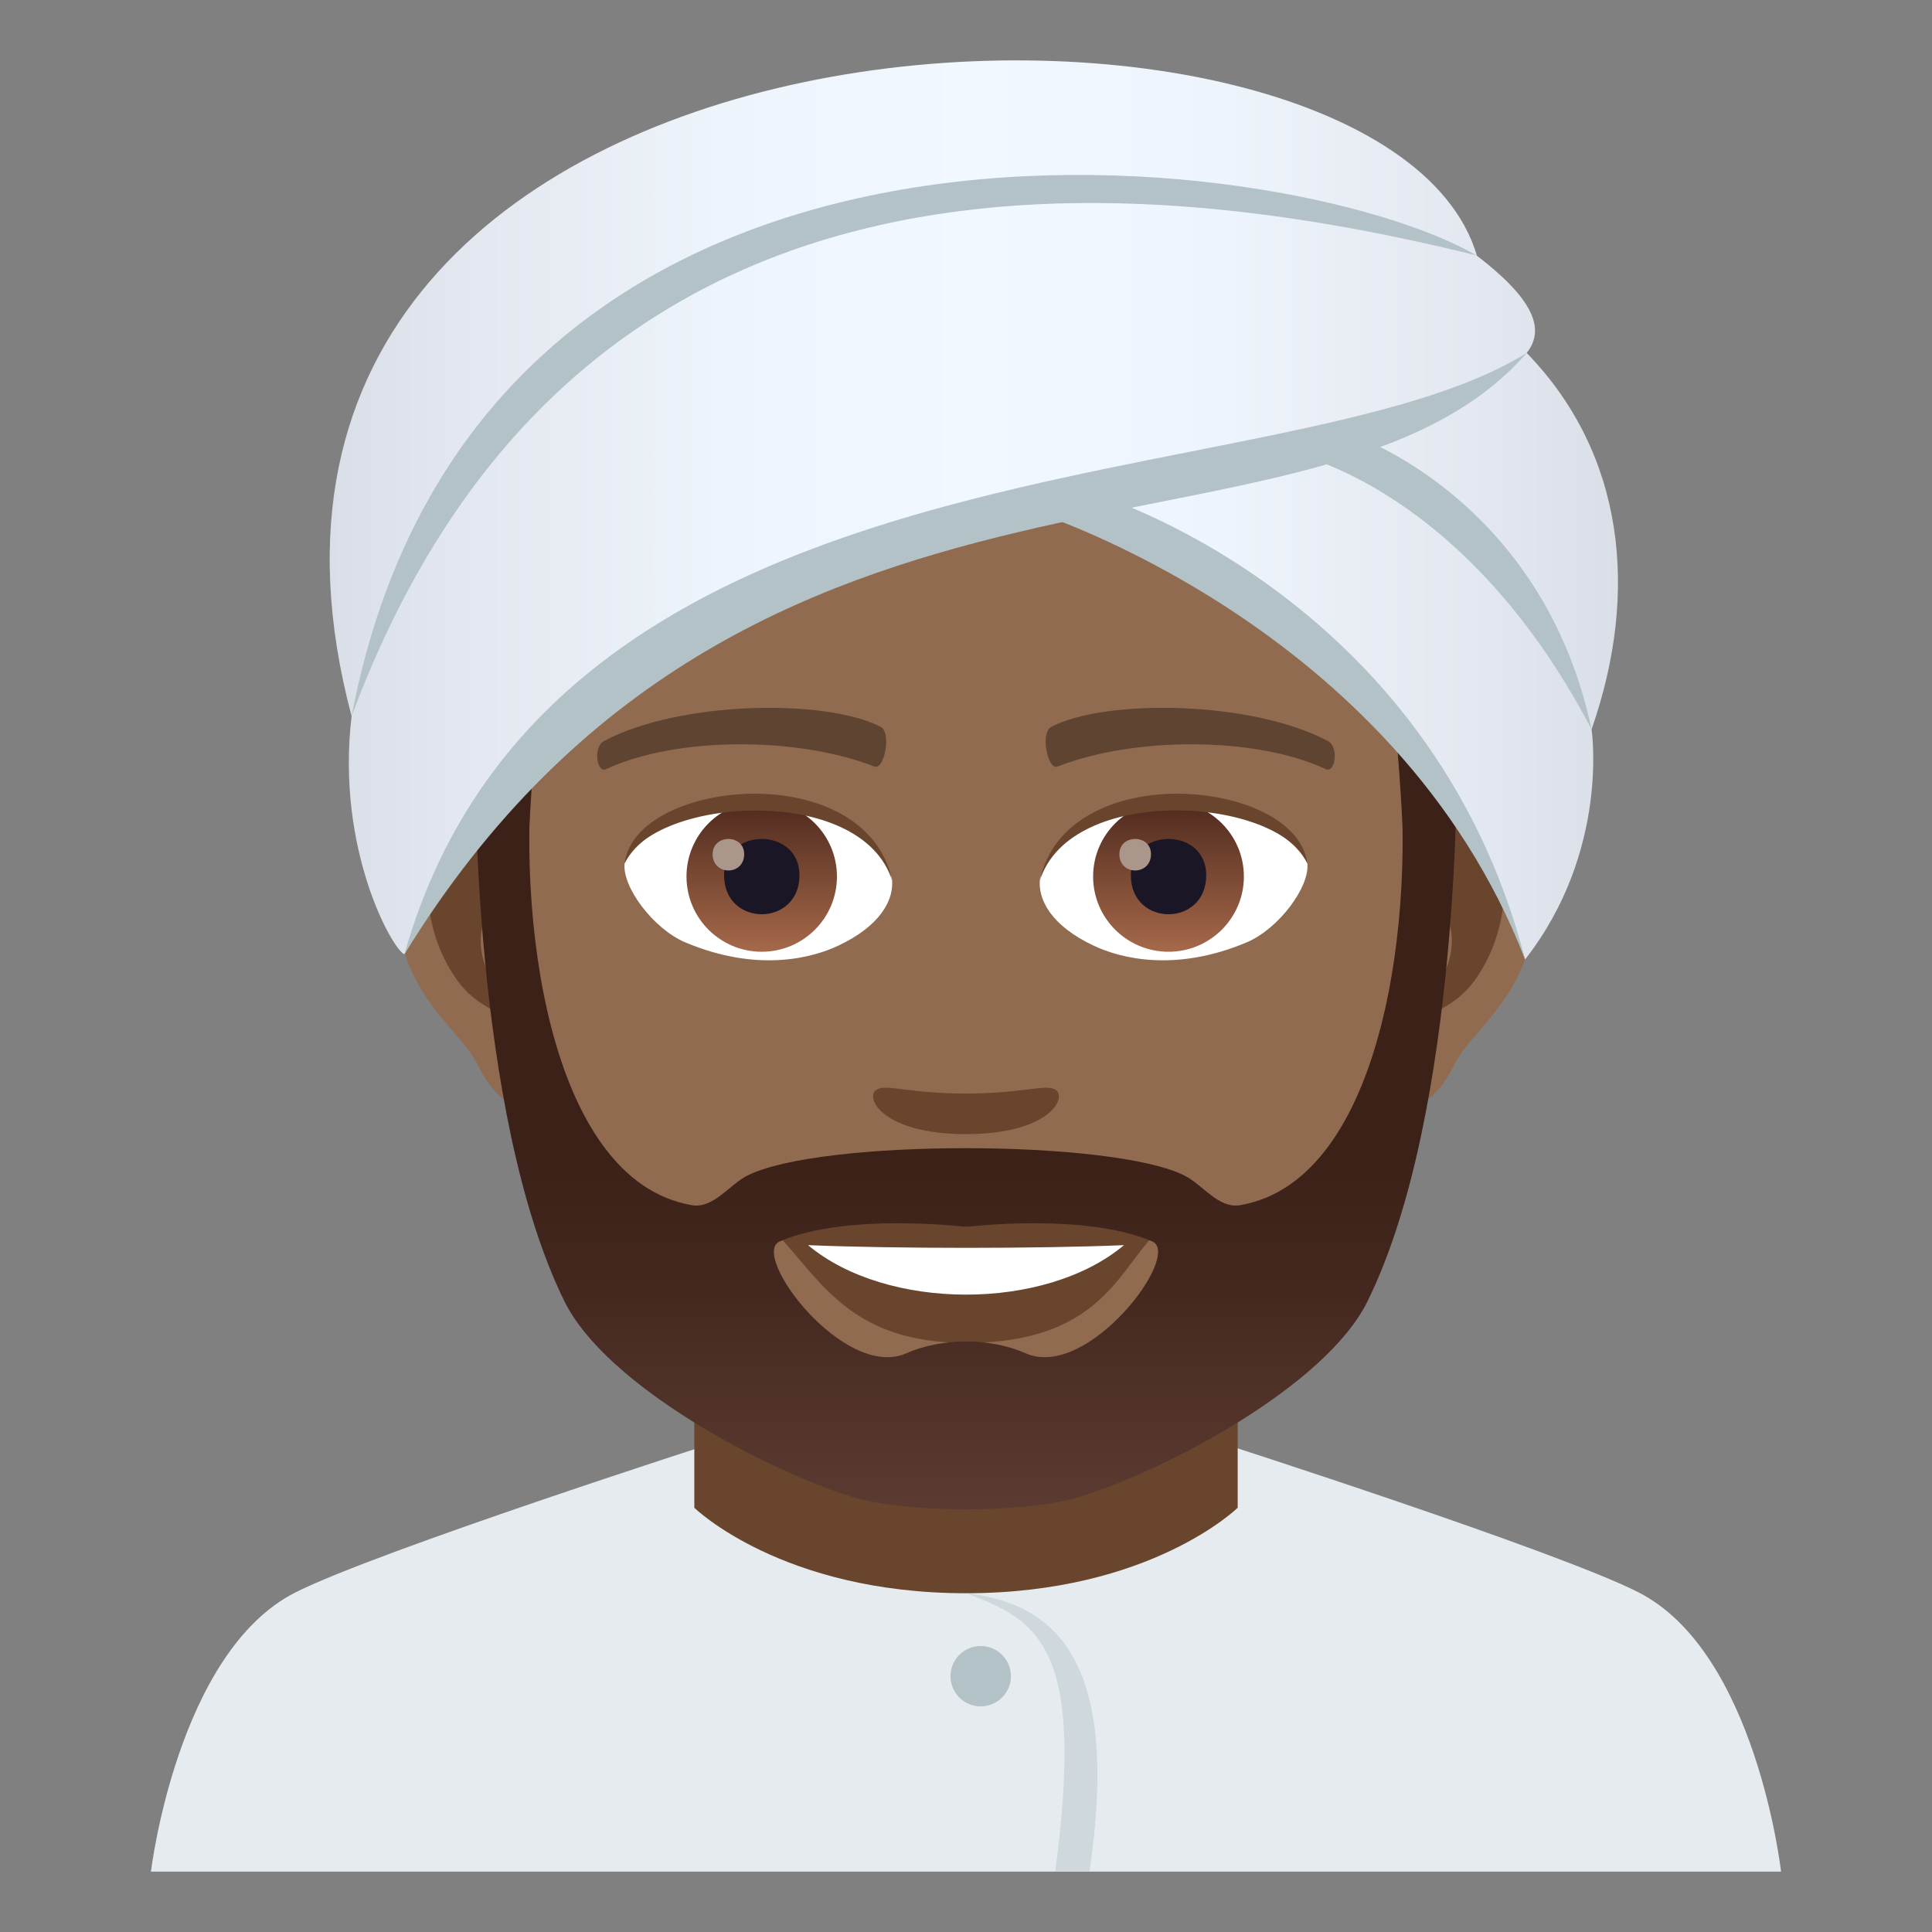 <?xml version="1.0" encoding="utf-8"?>
<!-- Generator: Adobe Illustrator 15.0.0, SVG Export Plug-In . SVG Version: 6.00 Build 0)  -->
<!DOCTYPE svg PUBLIC "-//W3C//DTD SVG 1.1//EN" "http://www.w3.org/Graphics/SVG/1.1/DTD/svg11.dtd">
<svg version="1.1" id="Layer_1" xmlns:x="http://ns.adobe.com/Extensibility/1.0/" xmlns:i="http://ns.adobe.com/AdobeIllustrator/10.0/" xmlns:graph="http://ns.adobe.com/Graphs/1.0/"
	 xmlns="http://www.w3.org/2000/svg" xmlns:xlink="http://www.w3.org/1999/xlink" xmlns:a="http://ns.adobe.com/AdobeSVGViewerExtensions/3.0/"
	 x="0px" y="0px" width="64px" height="64px" viewBox="0 0 64 64" enable-background="new 0 0 64 64" xml:space="preserve">
<rect x="0" y="0" width="64" height="64" fill="#808080" stroke="none"/>
<path fill="#E6EBEF" d="M9.787,52.751c2.701-1.365,13.908-4.969,13.908-4.969h16.695c0,0,11.199,3.596,13.885,4.965
	C58.18,54.731,59,61.999,59,61.999H5C5,61.999,5.871,54.728,9.787,52.751z"/>
<path fill="#69452D" d="M23,49.946c0,0,2.888,2.832,9,2.832s9-2.832,9-2.832v-8.035H23V49.946z"/>
<path fill="#CFD8DD" d="M32,52.778c2.471,0.908,3.938,1.859,2.955,9.221h1.137C37.094,55.169,35.096,53.124,32,52.778z"/>
<path fill="#B3C2C6" d="M32.488,54.526c0.551,0,1,0.447,1,1s-0.449,1-1,1c-0.555,0-1-0.447-1-1S31.934,54.526,32.488,54.526"/>
<path id="Path_1732_" fill="#916B50" d="M48.441,25.392c-2.546,0.309-4.384,8.816-2.783,11.06c0.225,0.314,1.536,0.814,2.509-1.168
	c0.539-1.096,2.093-2.012,2.574-4.275C51.358,28.109,50.974,25.085,48.441,25.392z"/>
<path id="Path_1731_" fill="#916B50" d="M15.559,25.392c2.545,0.309,4.383,8.816,2.781,11.06c-0.225,0.314-1.536,0.814-2.509-1.168
	c-0.539-1.096-2.093-2.012-2.574-4.275C12.64,28.109,13.026,25.085,15.559,25.392z"/>
<path id="Path_1730_" fill="#69452D" d="M48.371,27.024c-0.663,0.208-1.387,1.219-1.78,2.897c2.32-0.498,1.74,3.361-0.277,3.433
	c0.019,0.389,0.045,0.789,0.093,1.207c0.972-1.408,1.959-0.842,2.938-2.939C50.226,29.732,50.016,26.508,48.371,27.024z"/>
<path id="Path_1729_" fill="#69452D" d="M17.408,29.916c-0.395-1.674-1.116-2.685-1.78-2.892c-1.645-0.517-1.855,2.708-0.974,4.598
	c0.979,2.098,1.966,1.531,2.938,2.939c0.049-0.42,0.075-0.82,0.092-1.209C15.688,33.259,15.116,29.446,17.408,29.916z"/>
<path id="Path_1728_" fill="#916B50" d="M31.999,9.035c-11.027,0-16.341,8.02-15.677,19.172c0.134,2.242,1.581,9.56,2.947,12.185
	c1.399,2.688,6.074,6.828,8.938,7.686c1.811,0.541,5.773,0.541,7.582,0c2.864-0.857,7.542-4.998,8.938-7.686
	c1.369-2.625,2.815-9.941,2.947-12.185C48.342,17.054,43.029,9.035,31.999,9.035z"/>
<path id="Path_1727_" fill="#5E4431" d="M43.98,24.542c-2.522-1.333-7.349-1.397-9.146-0.469c-0.386,0.18-0.131,1.443,0.193,1.322
	c2.505-0.988,6.548-1.012,8.893,0.085C44.233,25.623,44.364,24.728,43.98,24.542z"/>
<path id="Path_1726_" fill="#5E4431" d="M20.018,24.542c2.522-1.333,7.346-1.397,9.146-0.469c0.384,0.18,0.131,1.443-0.193,1.322
	c-2.51-0.988-6.546-1.012-8.894,0.085C19.765,25.623,19.636,24.728,20.018,24.542z"/>
<path id="Path_1725_" fill="#69452D" d="M34.975,36.106c-0.314-0.219-1.053,0.119-2.976,0.119c-1.921,0-2.66-0.338-2.976-0.119
	c-0.377,0.266,0.224,1.463,2.976,1.463C34.753,37.569,35.354,36.372,34.975,36.106z"/>
<path id="Path_1724_" fill="#69452D" d="M31.999,40.644c-2.48-0.727-6.155,0.346-6.155,0.346c1.399,1.523,2.425,3.496,6.155,3.496
	c4.273,0,5.001-2.24,6.157-3.496C38.156,40.989,34.479,39.913,31.999,40.644z"/>
<path id="Path_1723_" fill="#FFFFFF" d="M26.767,41.247c2.601,2.178,7.851,2.193,10.467,0
	C34.462,41.366,29.557,41.366,26.767,41.247z"/>
<path id="Path_1722_" fill="#FFFFFF" d="M29.545,29.086c0.095,0.729-0.401,1.593-1.773,2.239c-0.871,0.412-2.684,0.896-5.065-0.105
	c-1.067-0.449-2.108-1.849-2.015-2.623C21.983,26.167,28.337,25.812,29.545,29.086z"/>
<linearGradient id="Oval_1_" gradientUnits="userSpaceOnUse" x1="-424.582" y1="477.466" x2="-424.582" y2="478.225" gradientTransform="matrix(6.57 0 0 -6.57 2814.78 3168.528)">
	<stop  offset="0" style="stop-color:#A6694A"/>
	<stop  offset="1" style="stop-color:#4F2A1E"/>
	<a:midPointStop  offset="0" style="stop-color:#A6694A"/>
	<a:midPointStop  offset="0.5" style="stop-color:#A6694A"/>
	<a:midPointStop  offset="1" style="stop-color:#4F2A1E"/>
</linearGradient>
<circle id="Oval_223_" fill="url(#Oval_1_)" cx="25.233" cy="29.036" r="2.492"/>
<path id="Path_1721_" fill="#1A1626" d="M23.986,28.992c0,1.725,2.497,1.725,2.497,0C26.483,27.39,23.986,27.39,23.986,28.992z"/>
<path id="Path_1720_" fill="#AB968C" d="M23.607,28.294c0,0.722,1.045,0.722,1.045,0C24.652,27.624,23.607,27.624,23.607,28.294z"/>
<path id="Path_1719_" fill="#69452D" d="M29.557,29.183c-1.013-3.254-7.924-2.773-8.865-0.586
	C21.04,25.797,28.693,25.058,29.557,29.183z"/>
<path id="Path_1718_" fill="#FFFFFF" d="M34.453,29.086c-0.095,0.729,0.401,1.593,1.773,2.239c0.871,0.412,2.684,0.896,5.065-0.105
	c1.069-0.449,2.108-1.849,2.015-2.623C42.017,26.167,35.661,25.812,34.453,29.086z"/>
<linearGradient id="Oval_2_" gradientUnits="userSpaceOnUse" x1="-425.23" y1="477.466" x2="-425.23" y2="478.225" gradientTransform="matrix(6.57 0 0 -6.57 2832.511 3168.528)">
	<stop  offset="0" style="stop-color:#A6694A"/>
	<stop  offset="1" style="stop-color:#4F2A1E"/>
	<a:midPointStop  offset="0" style="stop-color:#A6694A"/>
	<a:midPointStop  offset="0.5" style="stop-color:#A6694A"/>
	<a:midPointStop  offset="1" style="stop-color:#4F2A1E"/>
</linearGradient>
<ellipse id="Oval_222_" fill="url(#Oval_2_)" cx="38.708" cy="29.036" rx="2.497" ry="2.492"/>
<path id="Path_1717_" fill="#1A1626" d="M37.461,28.992c0,1.725,2.497,1.725,2.497,0C39.958,27.39,37.461,27.39,37.461,28.992z"/>
<path id="Path_1716_" fill="#AB968C" d="M37.081,28.294c0,0.722,1.047,0.722,1.047,0C38.128,27.624,37.081,27.624,37.081,28.294z"/>
<path id="Path_1715_" fill="#69452D" d="M34.442,29.183c1.012-3.252,7.919-2.785,8.864-0.586
	C42.956,25.797,35.305,25.058,34.442,29.183z"/>
<path fill="#614036" d="M46.084,11.794C43.671,8.533,39.253,6,31.999,6c-7.252,0-11.671,2.532-14.084,5.794
	C14.499,16.411,49.501,16.411,46.084,11.794z"/>
<linearGradient id="SVGID_1_" gradientUnits="userSpaceOnUse" x1="32" y1="31.792" x2="32" y2="10.413">
	<stop  offset="0.5" style="stop-color:#3B2118"/>
	<stop  offset="0.672" style="stop-color:#44281F"/>
	<stop  offset="0.952" style="stop-color:#5C3C32"/>
	<stop  offset="1" style="stop-color:#614036"/>
	<a:midPointStop  offset="0.5" style="stop-color:#3B2118"/>
	<a:midPointStop  offset="0.6" style="stop-color:#3B2118"/>
	<a:midPointStop  offset="1" style="stop-color:#614036"/>
</linearGradient>
<path fill="url(#SVGID_1_)" d="M46.084,11.794c-2.413-3.262-6.831,0.275-14.085,0.275c-7.252,0-11.671-3.537-14.084-0.275
	c-3.416,4.616-2.256,19.998-0.735,19.998c0.241,0,0.275-5.381,0.735-9.103c0.375-3.03,1.096-5.969,1.925-6.449
	c2.531-1.467,7.413,0.631,12.159,0.631s9.629-2.098,12.161-0.631c0.828,0.48,1.548,3.419,1.924,6.449
	c0.46,3.722,0.494,9.103,0.736,9.103C48.34,31.792,49.501,16.411,46.084,11.794z"/>
<linearGradient id="SVGID_2_" gradientUnits="userSpaceOnUse" x1="32" y1="51.518" x2="32" y2="24.918">
	<stop  offset="0" style="stop-color:#614036"/>
	<stop  offset="0.048" style="stop-color:#5C3C32"/>
	<stop  offset="0.328" style="stop-color:#44281F"/>
	<stop  offset="0.5" style="stop-color:#3B2118"/>
	<a:midPointStop  offset="0" style="stop-color:#614036"/>
	<a:midPointStop  offset="0.4" style="stop-color:#614036"/>
	<a:midPointStop  offset="0.5" style="stop-color:#3B2118"/>
</linearGradient>
<path fill="url(#SVGID_2_)" d="M18.702,43.116c1.381,2.789,6.642,5.572,9.506,6.463c1.811,0.561,5.773,0.561,7.582,0
	c2.864-0.891,8.128-3.674,9.506-6.463c3.108-6.283,2.965-18.077,2.965-18.077l-1.959-0.122c0.621,5.221-0.415,14.171-5.215,15.005
	c-0.722,0.125-1.235-0.666-1.835-0.973c-2.364-1.213-12.118-1.225-14.506,0c-0.6,0.307-1.113,1.098-1.835,0.973
	c-4.8-0.834-5.836-9.785-5.215-15.005l-1.959,0.122C15.737,25.04,15.601,36.833,18.702,43.116z M25.831,41.122
	c2.239-0.961,6.168-0.479,6.168-0.479s3.929-0.482,6.168,0.479c1.013,0.436-2.14,4.621-4.192,3.707c-1.169-0.52-2.782-0.52-3.951,0
	C27.971,45.743,24.818,41.558,25.831,41.122z"/>
<linearGradient id="SVGID_3_" gradientUnits="userSpaceOnUse" x1="10.922" y1="16.893" x2="53.598" y2="16.893">
	<stop  offset="0" style="stop-color:#DADEE6"/>
	<stop  offset="0.103" style="stop-color:#E3E7EF"/>
	<stop  offset="0.305" style="stop-color:#EEF4FB"/>
	<stop  offset="0.5" style="stop-color:#F2F8FF"/>
	<stop  offset="0.695" style="stop-color:#EEF4FB"/>
	<stop  offset="0.896" style="stop-color:#E3E7EF"/>
	<stop  offset="1" style="stop-color:#DADEE6"/>
	<a:midPointStop  offset="0" style="stop-color:#DADEE6"/>
	<a:midPointStop  offset="0.3" style="stop-color:#DADEE6"/>
	<a:midPointStop  offset="0.5" style="stop-color:#F2F8FF"/>
	<a:midPointStop  offset="0.7" style="stop-color:#F2F8FF"/>
	<a:midPointStop  offset="1" style="stop-color:#DADEE6"/>
</linearGradient>
<path fill="url(#SVGID_3_)" d="M50.573,11.691c0.636-0.793,0.213-1.797-1.659-3.229c0.002,0,0.002,0,0.008,0
	C45.735-2.292,5.032-1.168,11.647,23.725c-0.525,4.395,1.355,7.733,1.748,7.887c4.305-8.784,13.283-12.824,21.338-15.179
	C47.167,19.75,50.52,31.784,50.52,31.784c2.814-3.6,2.203-7.627,2.203-7.622C54.31,19.619,53.822,15.039,50.573,11.691z"/>
<path fill="#B3C2C6" d="M13.396,31.612c5.008-17.685,29.187-14.923,37.178-19.921C43.722,19.572,24.819,13.017,13.396,31.612z"/>
<path fill="#B3C2C6" d="M52.723,24.163c-1.618-7.61-7.838-9.722-7.838-9.722l-1.997,0.598
	C42.888,15.039,48.541,16.156,52.723,24.163z"/>
<path fill="#B3C2C6" d="M50.52,31.784c-3.147-12.195-14.363-15.462-14.363-15.462l-1.996,0.596
	C34.16,16.917,46.223,20.66,50.52,31.784z"/>
<path fill="#B3C2C6" d="M11.647,23.725C15.918,1.359,42.628,4.824,48.914,8.462C36.713,5.443,18.928,4.166,11.647,23.725z"/>
</svg>
